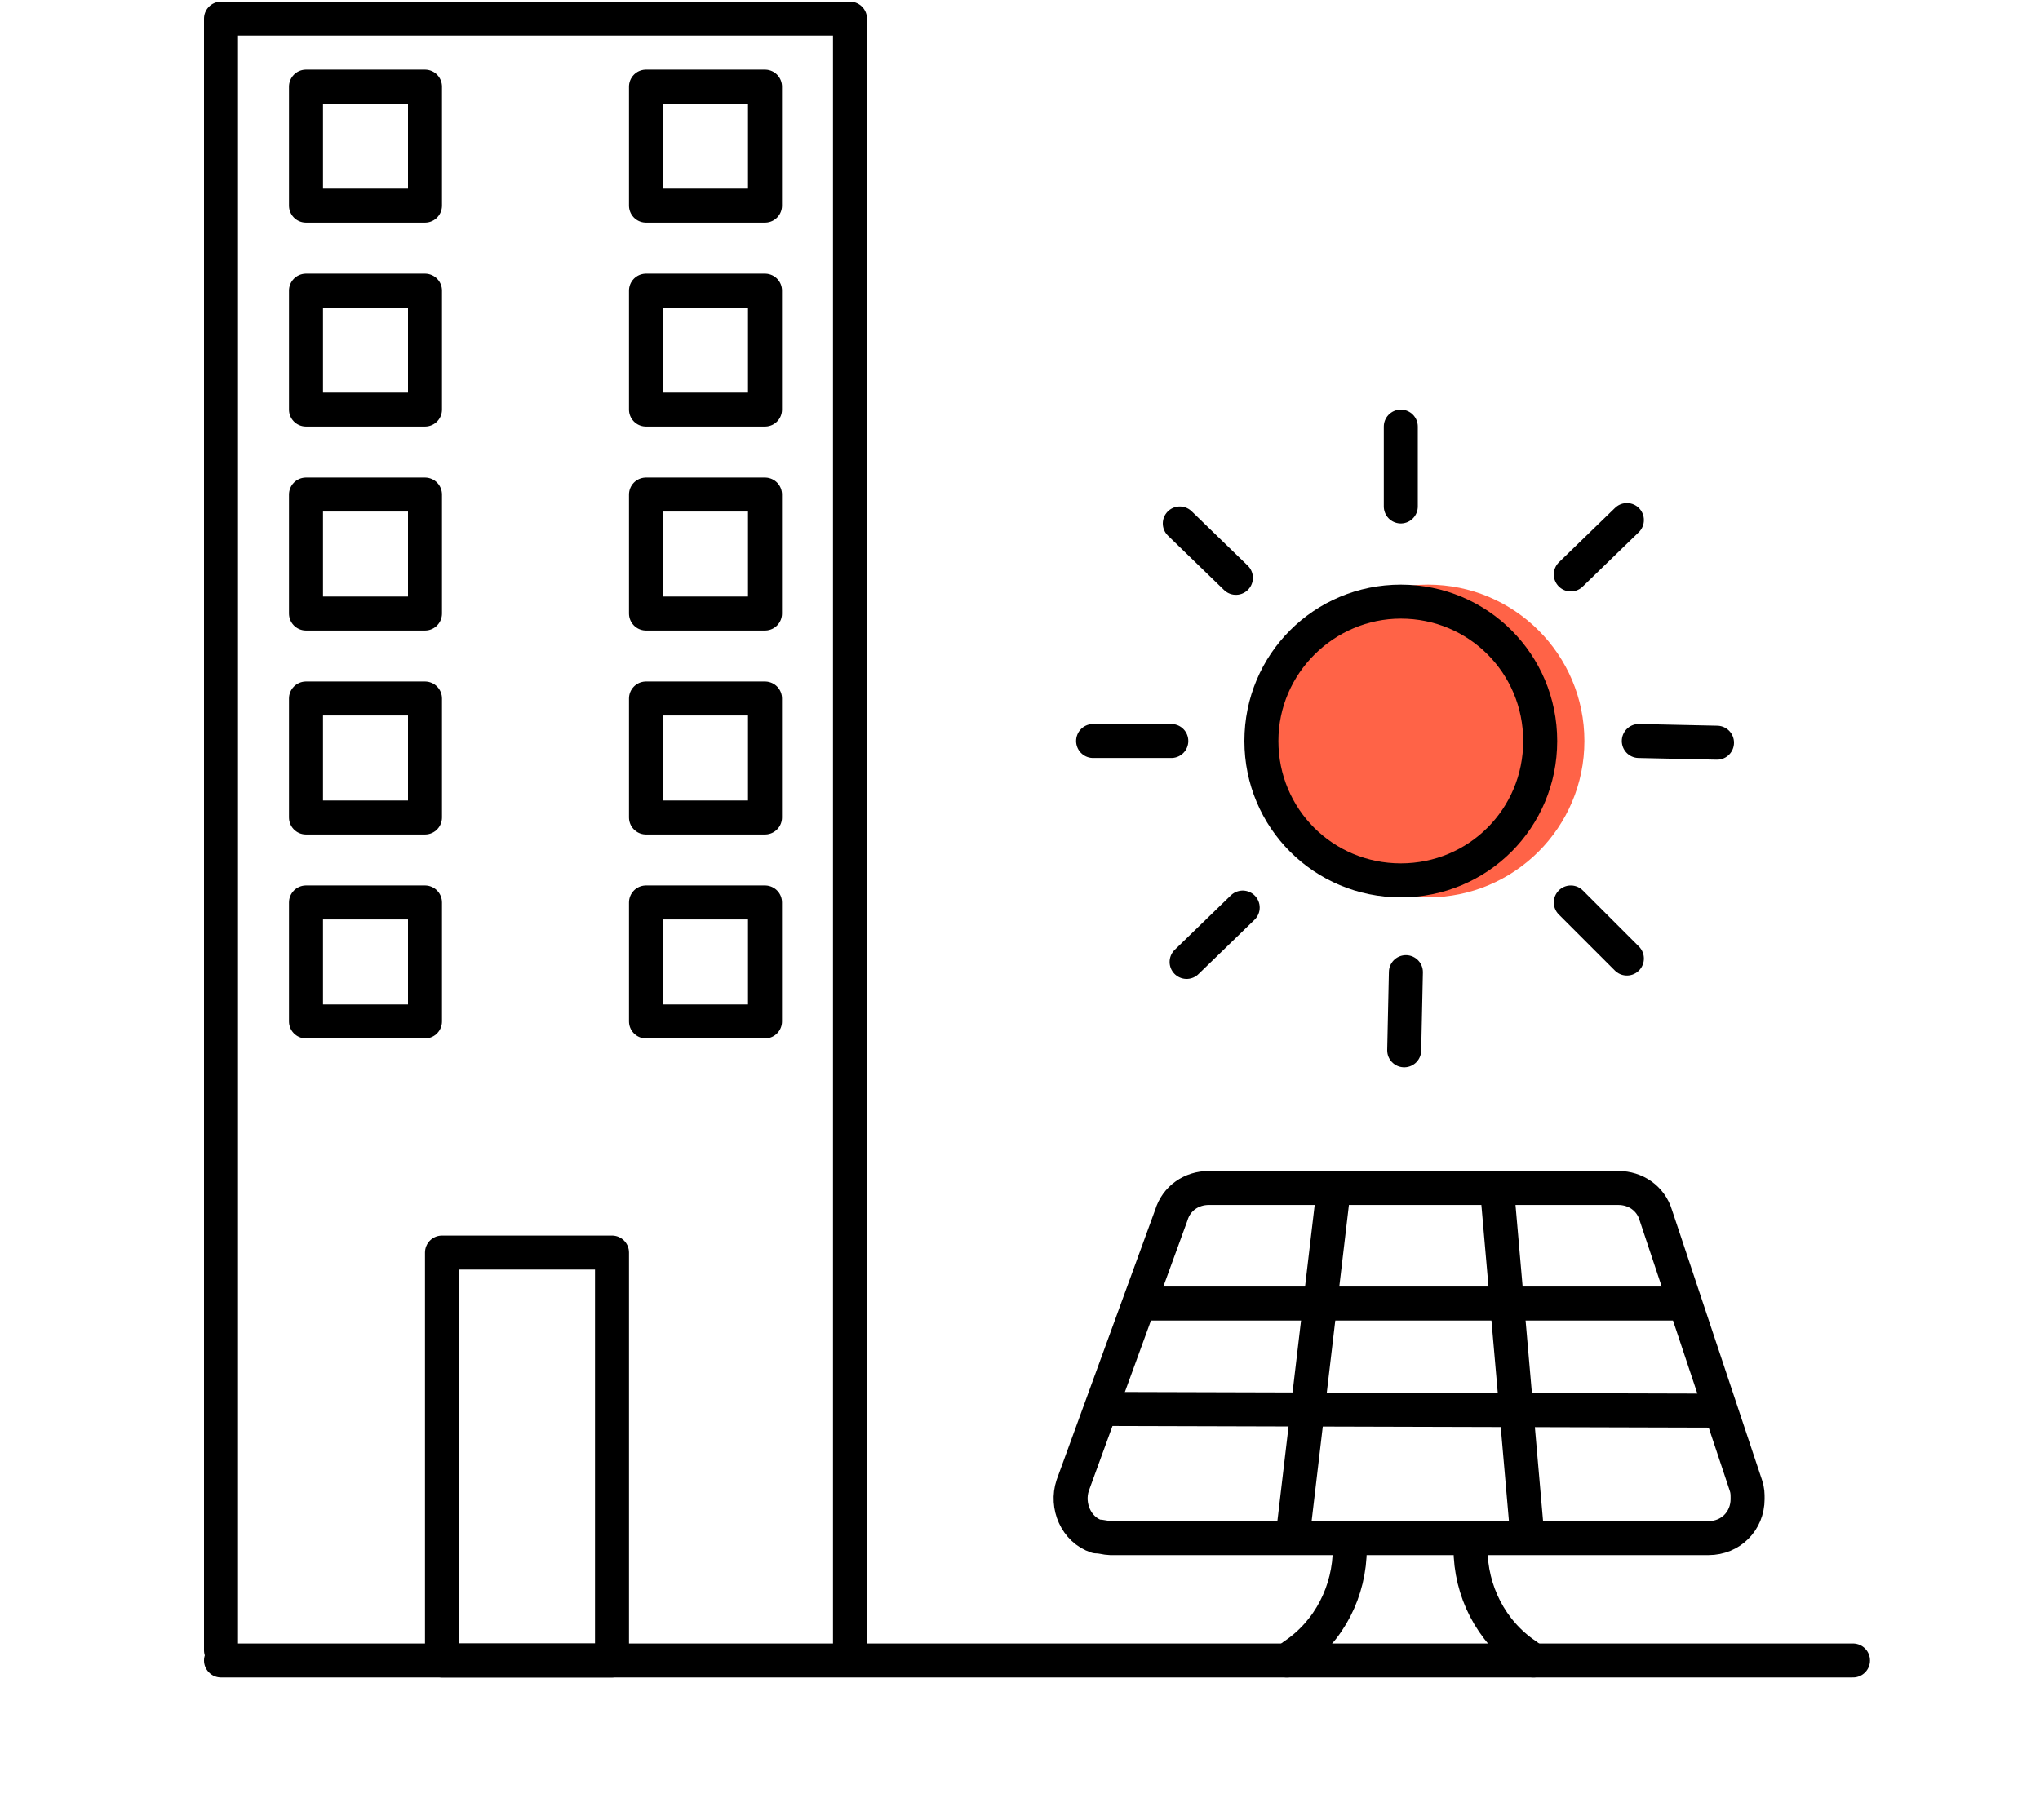 <?xml version="1.0" encoding="utf-8"?>
<!-- Generator: Adobe Illustrator 25.4.1, SVG Export Plug-In . SVG Version: 6.00 Build 0)  -->
<svg version="1.1" id="Layer_1" xmlns="http://www.w3.org/2000/svg" xmlns:xlink="http://www.w3.org/1999/xlink" x="0px" y="0px"
	 viewBox="0 0 120 107.1" style="enable-background:new 0 0 120 107.1;" xml:space="preserve">
<style type="text/css">
	.st0{fill:#FF6347;}
	.st1{fill:none;stroke:#000000;stroke-width:2;stroke-linecap:round;stroke-linejoin:round;}
</style>
<circle class="st0" cx="84" cy="43.6" r="9.2"/>
<path d="M82.4,36.4c4,0,7.2,3.2,7.2,7.2s-3.2,7.2-7.2,7.2s-7.2-3.2-7.2-7.2l0,0C75.2,39.6,78.5,36.4,82.4,36.4 M82.4,34.4
	c-5.1,0-9.2,4.1-9.2,9.2s4.1,9.2,9.2,9.2s9.2-4.1,9.2-9.2l0,0C91.6,38.5,87.5,34.4,82.4,34.4z"/>
<line class="st1" x1="82.4" y1="25.1" x2="82.4" y2="29.8"/>
<line class="st1" x1="64.3" y1="43.6" x2="68.9" y2="43.6"/>
<line class="st1" x1="82.6" y1="61.8" x2="82.7" y2="57.2"/>
<line class="st1" x1="101" y1="43.7" x2="96.4" y2="43.6"/>
<line class="st1" x1="69.4" y1="30.8" x2="72.7" y2="34"/>
<line class="st1" x1="69.8" y1="56.6" x2="73.1" y2="53.4"/>
<line class="st1" x1="95.7" y1="56.4" x2="92.4" y2="53.1"/>
<line class="st1" x1="95.7" y1="30.6" x2="92.4" y2="33.8"/>
<path class="st1" d="M65.3,90.5h35.2c1.3,0,2.3-1,2.3-2.3c0-0.3,0-0.5-0.1-0.8l-5.3-15.9c-0.3-1-1.2-1.6-2.2-1.6H71.1
	c-1,0-1.9,0.6-2.2,1.6l-5.8,15.9c-0.4,1.2,0.2,2.6,1.4,3C64.8,90.4,65.1,90.5,65.3,90.5z"/>
<line class="st1" x1="67.2" y1="76.7" x2="98.7" y2="76.7"/>
<line class="st1" x1="64.9" y1="82.9" x2="101" y2="83"/>
<line class="st1" x1="78.4" y1="70.4" x2="76.1" y2="89.9"/>
<line class="st1" x1="88.1" y1="70.4" x2="89.8" y2="89.9"/>
<path class="st1" d="M79.4,91.1L79.4,91.1c0,2.5-1.2,4.9-3.3,6.3l-0.4,0.3"/>
<path class="st1" d="M86.5,91.1L86.5,91.1c0,2.5,1.2,4.9,3.3,6.3l0.4,0.3"/>
<line class="st1" x1="109" y1="97.7" x2="13" y2="97.7"/>
<polyline class="st1" points="13,97.1 13,1.1 50,1.1 50,97.1 "/>
<rect x="26" y="73.7" class="st1" width="10" height="24"/>
<rect x="18" y="5.1" class="st1" width="7" height="7"/>
<rect x="38" y="5.1" class="st1" width="7" height="7"/>
<rect x="18" y="17.1" class="st1" width="7" height="7"/>
<rect x="38" y="17.1" class="st1" width="7" height="7"/>
<rect x="18" y="29.1" class="st1" width="7" height="7"/>
<rect x="38" y="29.1" class="st1" width="7" height="7"/>
<rect x="18" y="41.1" class="st1" width="7" height="7"/>
<rect x="38" y="41.1" class="st1" width="7" height="7"/>
<rect x="18" y="53.1" class="st1" width="7" height="7"/>
<rect x="38" y="53.1" class="st1" width="7" height="7"/>
</svg>
